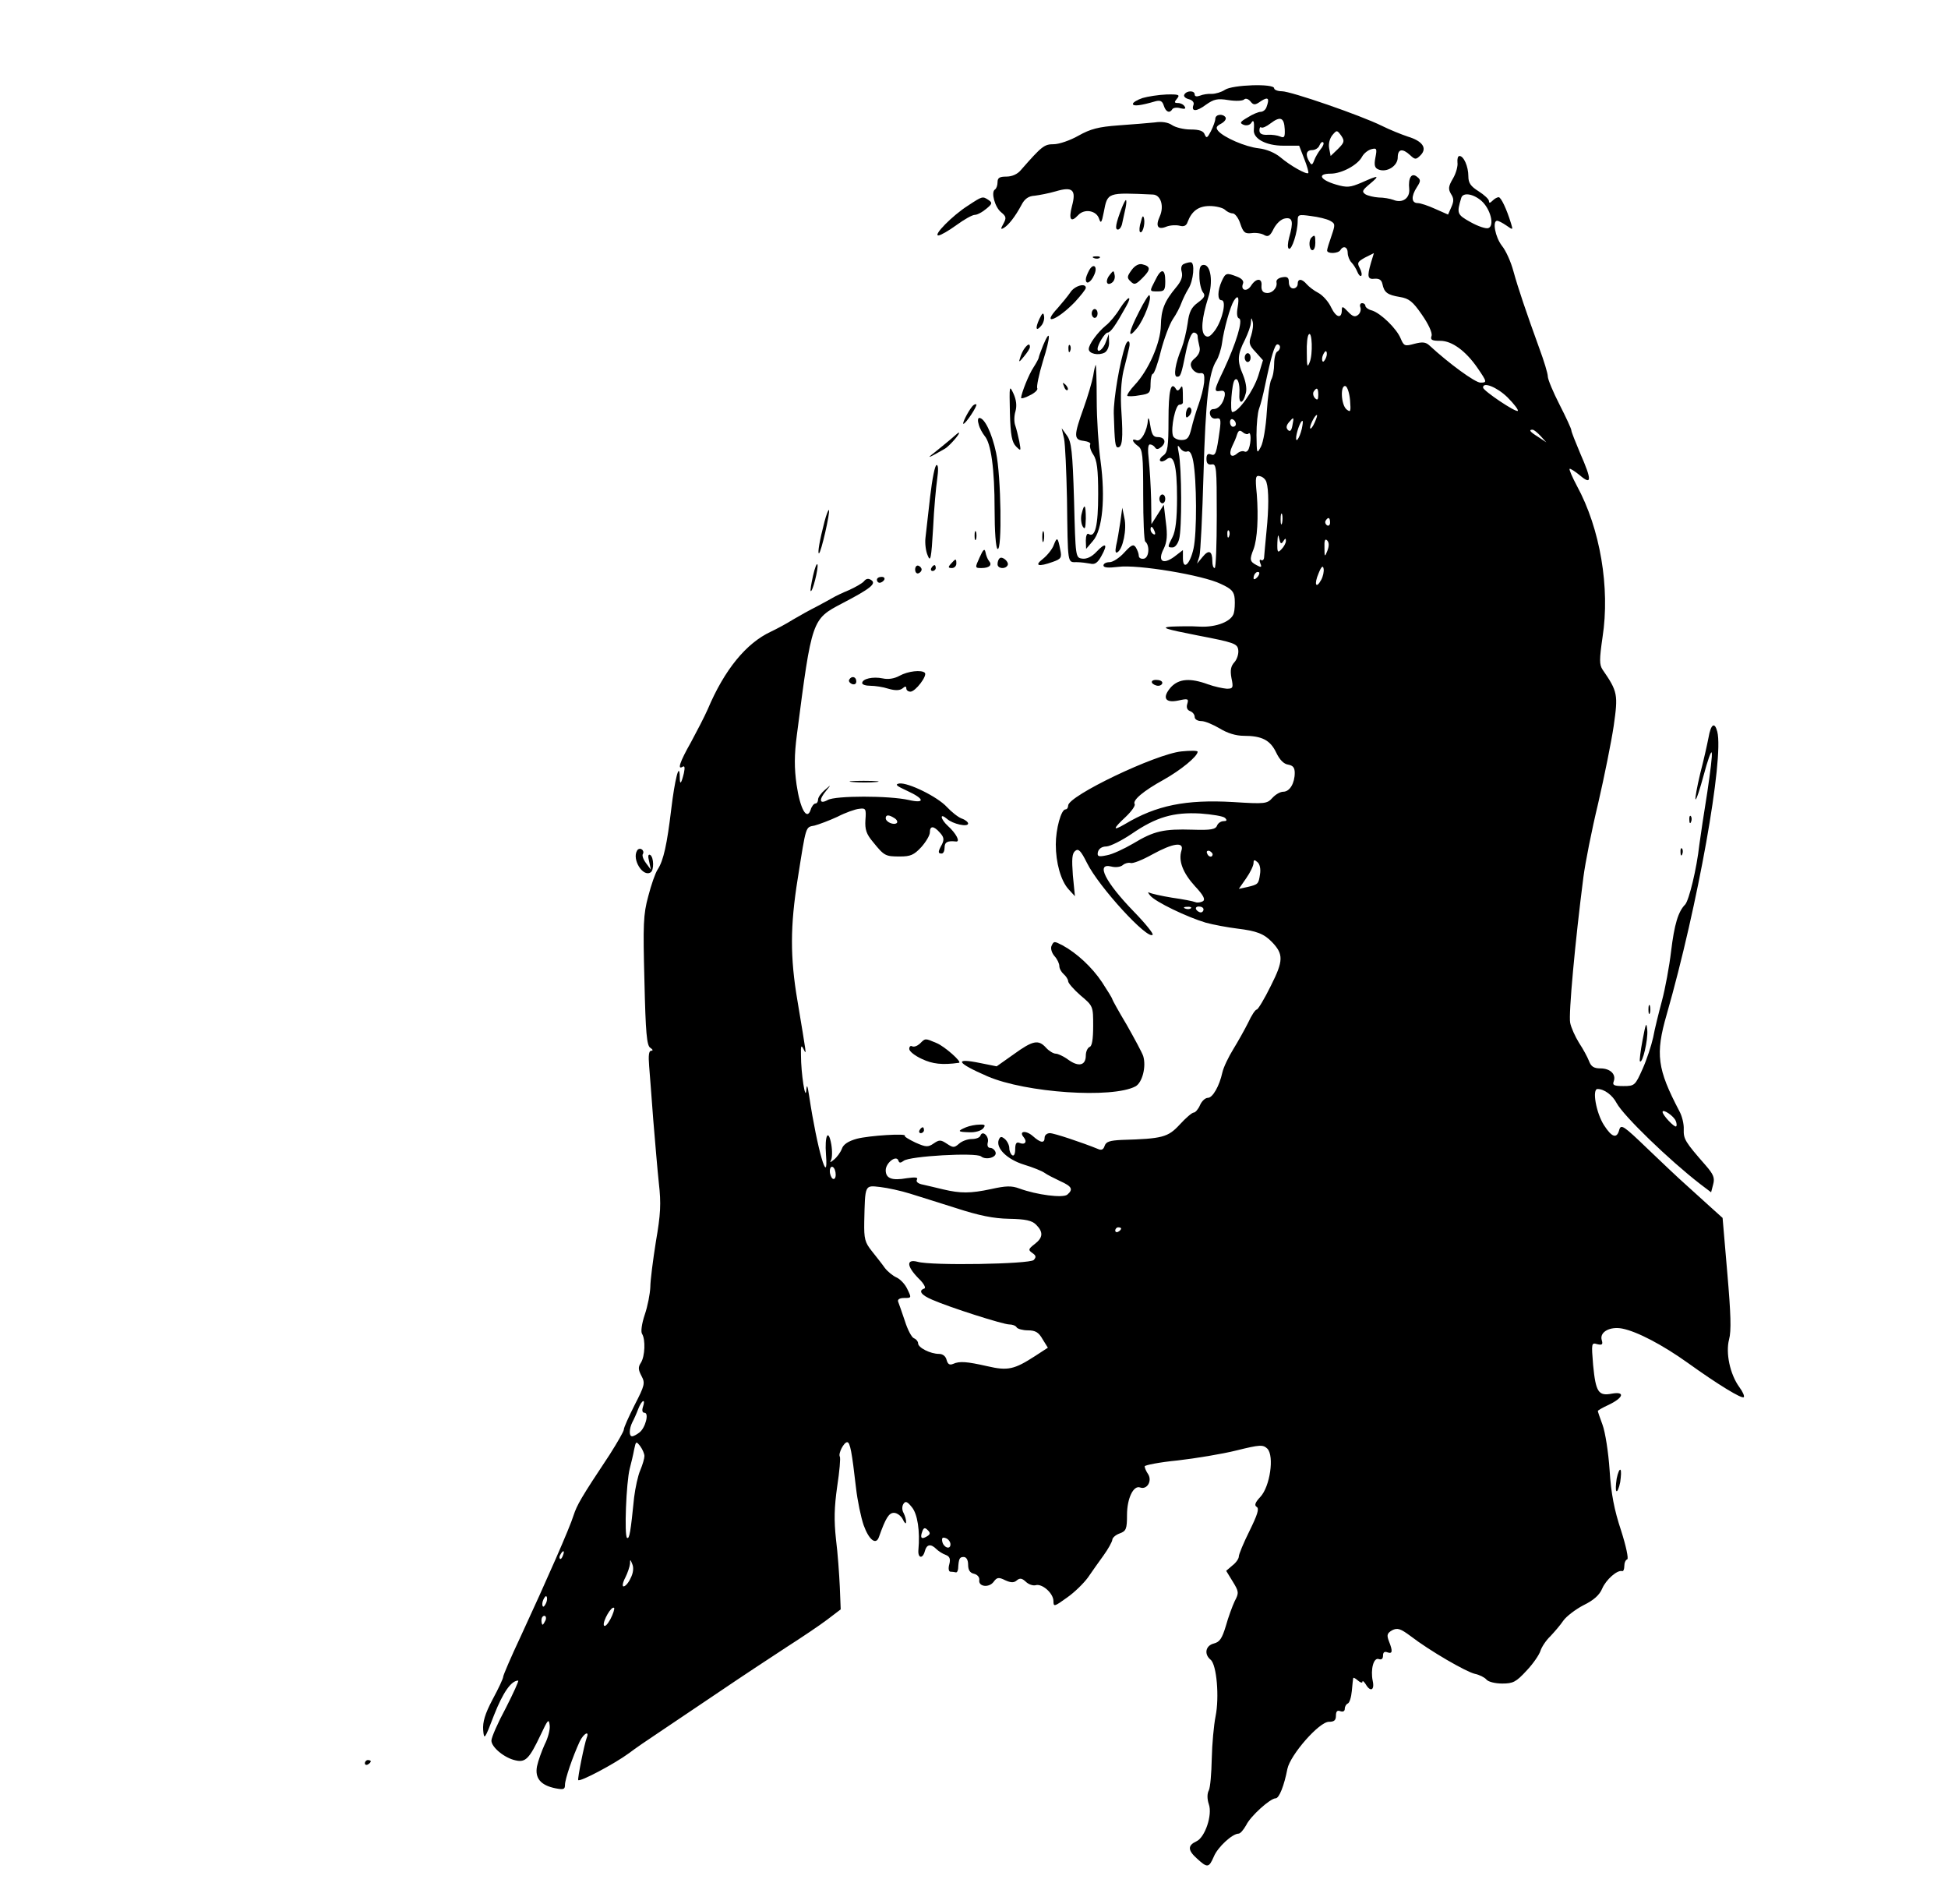 <?xml version="1.0" standalone="no"?>
<!DOCTYPE svg PUBLIC "-//W3C//DTD SVG 20010904//EN"
 "http://www.w3.org/TR/2001/REC-SVG-20010904/DTD/svg10.dtd">
<svg version="1.0" xmlns="http://www.w3.org/2000/svg"
 width="662pt" height="647pt" viewBox="0 0 662 647"
 preserveAspectRatio="xMidYMid meet">

<g transform="translate(0,647) scale(0.1,-0.1)"
fill="#000000" stroke="none">
<path d="M4163 6165 c-12 -8 -32 -14 -45 -14 -12 1 -31 -2 -40 -6 -11 -4 -18
-3 -18 4 0 14 -27 14 -35 0 -4 -6 3 -13 15 -16 12 -3 19 -11 16 -19 -9 -24 10
-24 42 0 27 19 39 22 76 16 25 -4 49 -3 54 2 5 5 14 2 21 -6 11 -14 16 -14 37
1 24 15 29 9 18 -21 -3 -9 -12 -16 -20 -16 -7 0 -27 -8 -44 -19 -26 -15 -28
-19 -14 -25 10 -4 21 -1 26 6 8 14 11 5 9 -23 -3 -30 41 -54 100 -54 l54 0 17
-44 c10 -25 16 -47 14 -49 -6 -6 -61 25 -94 53 -19 16 -48 28 -74 31 -46 5
-119 37 -138 59 -9 11 -7 16 10 25 11 6 18 15 15 21 -9 14 -35 11 -35 -5 0 -7
-7 -26 -15 -42 -12 -23 -15 -25 -21 -11 -4 12 -18 17 -48 17 -23 0 -51 7 -63
15 -13 9 -34 13 -59 9 -22 -2 -77 -7 -123 -10 -68 -5 -95 -12 -136 -35 -28
-16 -66 -29 -84 -29 -32 0 -40 -6 -111 -87 -12 -15 -31 -23 -50 -23 -23 0 -30
-4 -30 -19 0 -11 -4 -22 -9 -25 -14 -9 0 -60 21 -77 17 -14 19 -19 8 -39 -10
-18 -10 -21 2 -14 16 10 38 38 59 77 11 22 25 31 45 32 16 2 48 8 72 15 57 17
70 5 55 -50 -12 -46 -4 -58 21 -31 21 23 62 16 71 -12 6 -18 9 -14 16 22 13
68 11 67 167 60 27 -1 39 -40 23 -75 -15 -33 -6 -46 23 -34 13 5 33 6 45 3 14
-4 23 0 27 13 14 37 37 54 75 54 21 0 44 -6 51 -12 7 -7 19 -13 27 -13 8 0 20
-16 26 -35 10 -30 16 -35 39 -32 14 2 34 -1 43 -7 13 -7 20 -2 32 23 10 18 25
32 39 34 25 4 28 -12 13 -65 -5 -19 -6 -35 -1 -38 10 -6 30 57 30 94 0 22 2
23 45 17 25 -3 54 -10 65 -16 18 -10 18 -13 5 -51 -8 -23 -15 -45 -15 -50 0
-12 37 -11 45 1 10 17 25 11 25 -9 0 -11 6 -26 13 -33 7 -7 16 -22 20 -32 4
-10 10 -16 13 -13 3 3 1 15 -5 26 -10 18 -7 22 18 36 l30 15 -10 -33 c-14 -48
-11 -57 13 -54 15 1 23 -4 26 -18 6 -29 17 -37 59 -44 31 -5 44 -15 75 -60 23
-33 36 -62 33 -72 -5 -14 1 -17 30 -17 39 0 86 -34 126 -92 33 -48 33 -50 10
-50 -18 0 -107 65 -173 126 -13 12 -24 13 -51 6 -33 -9 -36 -8 -47 18 -14 34
-67 85 -97 95 -13 3 -23 11 -23 16 0 5 -5 9 -11 9 -6 0 -9 -6 -6 -14 3 -8 0
-20 -8 -26 -10 -8 -18 -6 -34 11 -17 18 -21 20 -21 6 0 -31 -19 -27 -36 8 -9
20 -29 42 -44 50 -14 7 -32 21 -39 29 -17 20 -31 20 -31 1 0 -8 -7 -15 -15
-15 -9 0 -15 9 -15 21 0 16 -5 20 -22 17 -13 -2 -22 -9 -20 -17 4 -19 -16 -40
-36 -36 -11 1 -16 10 -15 24 3 27 -18 27 -35 1 -14 -23 -37 -17 -28 6 4 9 -4
18 -20 24 -36 14 -39 13 -52 -15 -15 -33 -15 -65 -1 -65 18 0 4 -65 -21 -101
-17 -23 -25 -27 -35 -19 -15 13 -11 59 11 129 17 52 9 111 -15 111 -12 0 -16
-9 -15 -39 0 -22 6 -46 12 -54 9 -11 6 -18 -17 -35 -22 -16 -30 -31 -35 -71
-4 -27 -13 -65 -20 -83 -22 -52 -29 -98 -16 -98 12 0 14 4 31 88 8 37 18 62
26 62 7 0 13 -6 13 -12 0 -7 3 -23 6 -35 4 -14 -1 -27 -14 -39 -16 -13 -19
-22 -11 -36 6 -10 18 -17 27 -16 14 2 16 -4 14 -32 -2 -19 -11 -53 -19 -75 -8
-22 -19 -58 -24 -80 -8 -33 -14 -40 -34 -40 -14 0 -27 7 -29 15 -8 27 9 105
22 105 6 0 12 3 12 8 0 56 -1 61 -9 48 -6 -9 -11 -10 -15 -2 -17 27 -25 -6
-25 -106 0 -90 -3 -110 -17 -120 -10 -7 -15 -16 -11 -19 4 -4 13 -1 21 5 25
21 36 -19 36 -131 0 -72 -5 -112 -15 -132 -18 -35 -18 -36 0 -36 8 0 18 12 22
28 10 33 9 244 -1 292 -5 27 -5 31 4 18 6 -9 17 -15 24 -12 9 4 16 -7 21 -33
12 -63 13 -244 1 -297 -12 -54 -36 -75 -36 -32 l0 27 -30 -23 c-39 -28 -57
-14 -35 28 11 23 13 45 7 90 l-7 59 -21 -33 -21 -33 -1 83 c-1 46 -5 107 -8
136 -4 34 -3 52 4 52 6 0 14 -5 17 -10 5 -8 11 -7 21 1 19 16 13 34 -12 34
-15 0 -20 9 -25 40 -3 22 -7 30 -8 18 -2 -36 -23 -74 -38 -69 -19 8 -16 -5 5
-20 15 -11 17 -31 17 -166 0 -84 3 -155 7 -158 16 -13 13 -54 -4 -58 -10 -2
-18 2 -18 10 0 7 -5 20 -10 28 -8 12 -14 10 -39 -17 -16 -18 -39 -33 -50 -33
-12 0 -21 -5 -21 -11 0 -8 16 -9 50 -5 65 9 288 -28 349 -58 37 -17 45 -26 47
-51 1 -16 0 -38 -3 -48 -7 -28 -59 -49 -116 -46 -29 2 -72 1 -97 0 -37 -3 -22
-8 90 -30 125 -24 135 -28 138 -49 2 -13 -4 -32 -13 -42 -12 -13 -15 -27 -10
-54 7 -33 5 -36 -16 -36 -13 1 -42 7 -64 15 -60 22 -98 19 -125 -9 -32 -36
-21 -56 25 -46 32 7 35 6 30 -11 -4 -12 -1 -21 9 -25 9 -3 16 -12 16 -20 0 -8
10 -14 23 -14 12 0 40 -12 62 -25 26 -16 55 -25 82 -25 62 0 90 -15 110 -57
12 -25 26 -39 41 -41 16 -3 22 -10 22 -28 0 -35 -17 -64 -39 -64 -10 0 -26 -9
-37 -21 -18 -20 -25 -21 -134 -14 -160 9 -260 -11 -367 -75 -43 -25 -42 -17 3
25 20 19 33 38 30 43 -8 13 30 45 99 83 57 32 115 79 115 95 0 4 -25 4 -55 1
-88 -9 -385 -151 -385 -184 0 -7 -4 -13 -9 -13 -15 0 -33 -67 -33 -119 0 -62
17 -123 43 -152 l22 -24 -7 71 c-4 55 -3 74 8 83 11 9 19 1 40 -41 40 -81 206
-262 223 -244 4 3 -25 39 -64 79 -97 100 -130 166 -77 153 15 -4 32 -2 40 5 7
6 19 9 26 7 7 -3 40 10 74 29 71 39 109 44 99 13 -11 -35 5 -76 46 -121 29
-31 36 -45 27 -51 -7 -4 -19 -6 -26 -3 -7 3 -43 10 -79 15 -37 6 -71 14 -77
17 -6 4 -5 -1 3 -10 17 -21 125 -73 189 -92 26 -7 74 -16 107 -20 65 -8 90
-17 118 -46 39 -41 39 -63 -4 -148 -22 -45 -44 -81 -48 -81 -5 0 -18 -20 -29
-44 -12 -24 -35 -65 -51 -91 -16 -26 -33 -61 -37 -79 -10 -46 -33 -86 -49 -86
-9 0 -21 -11 -27 -25 -6 -14 -16 -25 -21 -25 -6 0 -27 -18 -48 -41 -40 -43
-58 -48 -197 -52 -41 -2 -53 -6 -58 -20 -4 -13 -11 -16 -22 -11 -54 22 -150
54 -164 54 -10 0 -18 -7 -18 -15 0 -20 -13 -19 -40 5 -24 21 -49 17 -31 -4 13
-16 4 -27 -15 -19 -10 4 -14 -3 -14 -22 0 -15 -4 -24 -10 -20 -5 3 -10 14 -10
24 0 10 -7 24 -15 31 -12 10 -16 9 -21 -3 -10 -28 28 -66 86 -84 30 -9 62 -22
70 -28 8 -6 32 -18 53 -28 40 -18 45 -28 24 -46 -15 -12 -103 -1 -163 21 -27
10 -46 9 -96 -2 -70 -15 -104 -15 -163 -1 -22 5 -53 13 -68 16 -17 3 -25 10
-21 17 5 8 -5 9 -34 5 -51 -9 -72 -1 -72 27 0 25 36 53 43 33 3 -9 7 -9 18 -1
19 16 246 29 263 15 17 -14 56 -3 49 15 -3 8 -11 14 -18 14 -8 0 -11 8 -8 19
5 20 -18 42 -25 23 -2 -7 -15 -12 -30 -12 -14 0 -33 -7 -43 -16 -16 -14 -20
-14 -41 0 -21 14 -26 14 -45 1 -19 -13 -26 -13 -62 3 -23 11 -39 21 -36 23 9
9 -121 1 -163 -10 -29 -8 -46 -19 -51 -34 -5 -13 -17 -29 -27 -37 -12 -10 -15
-11 -10 -2 4 7 5 31 1 54 -10 56 -23 30 -18 -35 9 -116 -30 19 -57 198 -6 39
-8 43 -10 20 -3 -37 -18 58 -18 120 -1 33 1 36 9 20 11 -22 10 -22 -21 165
-25 147 -25 253 1 415 29 183 26 174 57 180 15 4 50 17 78 30 27 14 61 26 74
27 22 3 24 0 21 -38 -2 -32 3 -48 26 -75 38 -47 42 -49 91 -49 36 0 48 5 73
32 16 18 29 40 29 50 0 23 13 23 34 -1 14 -15 15 -24 7 -40 -14 -25 -14 -31
-1 -31 6 0 10 9 10 20 0 19 10 24 38 21 17 -3 2 27 -27 53 -25 23 -29 46 -3
24 20 -18 72 -29 72 -16 0 5 -10 13 -22 17 -13 5 -35 23 -50 39 -32 35 -132
84 -162 80 -16 -3 -10 -8 27 -25 59 -27 62 -44 5 -31 -66 15 -249 15 -275 0
-29 -16 -31 1 -5 32 17 21 17 21 -5 2 -13 -11 -23 -25 -23 -33 0 -7 -4 -13 -9
-13 -5 0 -13 -10 -16 -21 -13 -39 -36 3 -48 85 -8 57 -8 100 1 169 51 394 51
393 154 447 96 50 117 67 99 79 -10 7 -18 5 -25 -4 -6 -7 -29 -20 -51 -30 -22
-9 -47 -21 -55 -26 -8 -5 -33 -18 -55 -30 -22 -11 -58 -31 -80 -44 -22 -14
-56 -32 -75 -41 -84 -39 -158 -129 -215 -264 -11 -25 -37 -75 -57 -112 -38
-67 -47 -95 -28 -83 7 4 8 -3 4 -22 -9 -37 -14 -42 -14 -12 -1 54 -17 -10 -29
-111 -14 -117 -26 -174 -46 -204 -8 -12 -22 -52 -32 -91 -17 -62 -18 -96 -13
-288 4 -177 8 -220 20 -227 9 -6 10 -10 3 -10 -8 0 -10 -16 -7 -52 2 -29 9
-111 14 -183 6 -71 14 -168 19 -215 8 -69 6 -106 -10 -198 -10 -63 -19 -133
-19 -155 -1 -23 -9 -65 -19 -94 -10 -30 -14 -58 -9 -65 12 -19 10 -76 -4 -98
-10 -15 -9 -24 2 -45 13 -24 11 -32 -23 -98 -20 -40 -37 -77 -37 -84 0 -6 -22
-44 -48 -85 -99 -149 -111 -171 -123 -207 -12 -40 -92 -222 -180 -412 -33 -70
-59 -131 -59 -136 0 -6 -16 -40 -36 -77 -26 -49 -34 -77 -32 -104 3 -35 5 -33
37 51 30 76 58 117 82 117 3 0 -16 -42 -42 -93 -27 -50 -49 -100 -49 -111 0
-22 44 -59 82 -67 34 -8 47 6 85 86 25 53 28 57 31 33 2 -14 -6 -44 -17 -65
-10 -22 -22 -55 -26 -74 -8 -41 13 -65 63 -75 27 -5 32 -4 32 12 0 19 26 95
50 147 13 27 34 39 24 13 -8 -20 -32 -140 -29 -144 6 -7 123 55 172 91 21 16
66 47 101 70 34 23 126 85 205 138 78 53 183 122 232 154 50 32 111 73 136 92
l46 35 -3 76 c-2 43 -7 115 -13 162 -7 65 -6 108 4 179 8 52 12 98 9 102 -6
11 14 49 25 49 10 0 16 -33 30 -155 5 -44 17 -101 26 -127 18 -50 42 -69 52
-40 23 65 34 82 51 82 10 0 24 -10 30 -22 6 -13 11 -17 11 -10 1 7 -3 21 -8
31 -6 10 -6 23 -1 31 7 11 13 9 29 -11 19 -23 28 -80 22 -146 -2 -28 15 -30
22 -3 6 23 20 26 39 7 7 -7 21 -16 32 -20 13 -5 17 -13 12 -32 -4 -14 -2 -25
4 -25 5 0 13 -1 17 -2 5 -2 8 4 9 12 2 35 5 40 19 40 9 0 15 -10 15 -26 0 -18
6 -28 20 -31 12 -3 19 -12 18 -21 -4 -23 33 -28 49 -6 11 15 17 16 39 5 20 -9
30 -9 40 0 10 8 17 7 30 -5 9 -9 24 -14 33 -12 22 7 61 -27 61 -54 0 -20 3
-19 46 12 26 18 57 49 71 68 13 19 37 53 53 75 16 22 29 46 30 53 0 7 11 17
25 22 22 8 25 15 25 63 0 56 22 102 45 93 23 -8 41 22 27 45 -7 10 -12 22 -12
27 0 4 50 14 112 20 61 7 152 22 200 34 81 20 90 20 105 6 24 -25 9 -129 -24
-164 -18 -19 -21 -29 -12 -34 9 -6 2 -27 -25 -82 -20 -40 -36 -79 -36 -86 0
-8 -10 -22 -22 -31 l-21 -18 22 -36 c21 -34 22 -39 7 -67 -8 -17 -22 -55 -30
-84 -13 -43 -21 -55 -41 -60 -28 -7 -34 -36 -11 -55 21 -17 30 -128 17 -192
-6 -30 -12 -95 -13 -144 -1 -50 -5 -98 -10 -108 -6 -11 -6 -29 0 -47 13 -36
-13 -113 -42 -126 -30 -14 -30 -30 1 -58 36 -33 41 -33 58 6 13 32 63 78 84
78 6 0 17 13 26 29 15 31 82 91 100 91 12 0 29 43 40 100 10 48 108 160 141
160 18 0 24 5 24 21 0 15 5 19 15 15 9 -3 15 0 15 8 0 8 5 16 10 18 6 2 12 21
14 43 2 22 4 42 5 44 1 2 8 -2 16 -9 8 -7 15 -9 15 -4 0 5 5 1 11 -8 16 -28
31 -21 24 11 -8 39 3 81 21 74 9 -3 14 1 14 12 0 11 5 15 15 11 17 -6 19 3 5
38 -8 21 -6 27 11 37 18 9 28 6 63 -20 65 -50 188 -121 218 -128 15 -3 33 -12
39 -19 6 -8 30 -14 54 -14 37 0 47 5 83 44 22 23 43 54 47 67 4 13 19 36 34
50 14 15 34 38 44 53 10 14 41 38 68 52 35 17 55 35 64 57 13 30 51 64 68 59
4 -1 7 7 7 17 0 11 4 21 10 23 5 2 -4 45 -21 98 -23 69 -34 125 -39 205 -4 61
-15 130 -24 154 -9 24 -16 45 -16 47 0 2 17 12 37 21 50 24 57 46 11 38 -46
-9 -55 5 -64 97 -6 74 -6 77 14 71 17 -4 20 -1 15 15 -7 27 29 46 70 38 51
-10 138 -56 222 -116 103 -74 185 -124 191 -117 3 3 -3 18 -15 34 -32 44 -47
116 -35 162 8 29 6 88 -6 226 l-16 187 -40 36 c-23 21 -61 55 -85 77 -25 22
-84 78 -132 124 -79 76 -88 82 -94 63 -8 -32 -25 -27 -52 15 -27 42 -41 123
-22 123 23 0 51 -21 65 -48 24 -44 178 -193 284 -275 l37 -28 7 27 c6 22 1 34
-25 64 -71 81 -76 90 -75 123 1 18 -6 46 -15 62 -75 143 -82 193 -43 328 106
370 195 870 172 961 -9 35 -22 26 -30 -21 -4 -21 -16 -75 -28 -121 -11 -46
-18 -85 -16 -88 3 -2 15 35 28 83 13 49 25 83 27 76 3 -7 -5 -67 -15 -135 -11
-68 -23 -148 -27 -178 -9 -82 -35 -188 -48 -203 -24 -24 -37 -68 -48 -159 -6
-51 -20 -127 -31 -168 -11 -41 -25 -97 -30 -125 -6 -27 -22 -76 -36 -107 -25
-56 -27 -58 -65 -58 -32 0 -38 3 -33 16 9 24 -12 44 -45 44 -22 0 -32 6 -39
25 -5 13 -20 41 -34 62 -13 21 -27 52 -30 68 -6 28 17 278 45 495 6 47 28 159
50 250 21 91 45 210 53 264 15 106 14 116 -38 191 -11 17 -11 34 0 110 26 168
-8 369 -87 514 -16 30 -27 56 -25 58 2 2 18 -8 35 -22 41 -35 41 -16 1 75 -16
38 -30 73 -30 78 0 5 -18 44 -40 87 -22 43 -40 86 -40 96 0 10 -13 53 -29 96
-45 124 -72 204 -88 262 -8 30 -25 69 -39 86 -23 30 -33 85 -16 85 4 0 18 -7
31 -16 23 -16 23 -16 16 7 -15 49 -34 89 -42 89 -5 0 -14 -5 -21 -12 -8 -8
-12 -9 -12 -1 0 6 -16 21 -35 33 -27 17 -35 28 -35 51 0 34 -16 69 -30 69 -6
0 -8 -10 -7 -22 2 -12 -5 -37 -15 -54 -16 -27 -17 -36 -7 -53 10 -15 10 -25 1
-45 l-11 -25 -43 19 c-24 11 -51 20 -60 20 -22 0 -23 23 -3 54 13 20 14 25 1
35 -19 16 -31 -3 -27 -41 3 -31 -23 -50 -54 -37 -11 4 -33 8 -50 8 -16 1 -37
6 -45 11 -13 9 -10 14 15 35 36 30 31 31 -27 5 -40 -17 -50 -18 -88 -7 -54 16
-65 37 -18 37 37 0 92 29 107 58 6 11 20 22 31 25 19 5 20 2 14 -29 -5 -26 -2
-35 11 -40 28 -11 65 12 65 41 0 29 16 32 42 8 17 -16 20 -16 36 0 23 24 6 48
-44 63 -21 7 -61 23 -89 37 -71 35 -308 117 -339 117 -14 0 -26 5 -26 10 0 17
-142 12 -167 -5z m203 -134 c1 -26 -1 -31 -15 -25 -9 4 -28 7 -43 6 -20 -1
-28 4 -28 15 0 9 3 13 6 10 4 -3 18 3 32 14 33 25 46 20 48 -20z m181 -67
l-25 -24 -5 26 c-3 16 2 34 11 45 15 18 16 17 30 -2 12 -18 11 -23 -11 -45z
m-59 -1 c-8 -10 -18 -27 -22 -38 -6 -16 -9 -17 -16 -5 -15 24 -11 40 9 40 10
0 22 7 25 16 4 9 9 14 13 10 3 -3 -1 -14 -9 -23z m546 -175 c31 -27 46 -85 24
-93 -8 -3 -35 6 -60 20 -47 26 -48 30 -32 83 6 19 40 14 68 -10z m-828 -362
c-4 -22 -2 -36 5 -38 14 -5 -10 -84 -52 -174 -34 -71 -35 -76 -11 -72 12 2 16
-3 14 -17 -5 -26 -21 -45 -39 -45 -8 0 -13 -7 -11 -17 2 -11 11 -17 21 -15 15
3 17 -3 12 -40 -11 -79 -14 -88 -30 -82 -10 4 -15 0 -15 -15 0 -15 5 -21 18
-19 16 3 17 -11 17 -174 0 -98 -3 -178 -7 -178 -5 0 -8 10 -8 23 0 35 -12 41
-33 15 l-19 -23 8 25 c4 14 10 140 14 280 7 253 18 345 44 385 7 11 16 38 19
60 6 46 28 124 40 143 14 22 19 13 13 -22z m46 -96 c-9 -25 -7 -33 15 -56 l25
-28 -16 -53 c-17 -52 -67 -123 -88 -123 -9 0 -2 99 8 109 10 11 18 -13 16 -45
-3 -39 12 -39 22 1 4 15 -1 40 -10 62 -20 46 -19 69 7 119 10 21 20 47 20 59
1 17 2 17 6 2 3 -10 0 -31 -5 -47z m199 -90 c-8 -21 -10 -16 -10 31 -1 31 2
59 7 63 11 12 14 -67 3 -94z m-101 51 c0 -6 -4 -13 -10 -16 -5 -3 -10 -22 -10
-41 0 -20 -4 -44 -10 -54 -5 -10 -12 -60 -15 -110 -3 -51 -12 -103 -20 -118
-14 -26 -14 -24 -15 40 0 37 4 77 9 90 5 13 14 48 20 78 21 100 33 140 42 140
5 0 9 -4 9 -9z m156 -37 c-4 -9 -9 -15 -11 -12 -3 3 -3 13 1 22 4 9 9 15 11
12 3 -3 3 -13 -1 -22z m82 -144 c3 -39 2 -42 -12 -31 -19 16 -22 85 -3 79 6
-3 13 -24 15 -48z m535 10 c22 -22 38 -43 35 -46 -7 -6 -117 68 -118 79 -1 21
47 2 83 -33z m-643 8 c0 -16 -3 -19 -11 -11 -6 6 -8 16 -5 22 11 17 16 13 16
-11z m-12 -93 c-6 -14 -13 -23 -15 -21 -5 5 15 46 22 46 3 0 -1 -11 -7 -25z
m-268 -6 c0 -5 -4 -9 -10 -9 -5 0 -10 7 -10 16 0 8 5 12 10 9 6 -3 10 -10 10
-16z m192 -5 c-3 -17 -8 -22 -15 -15 -7 7 -6 15 3 26 17 20 18 19 12 -11z m32
-11 c-8 -33 -22 -52 -19 -26 3 21 15 53 21 53 3 0 1 -12 -2 -27z m-181 -16 c9
8 9 -30 1 -51 -3 -9 -10 -13 -15 -10 -6 3 -17 0 -25 -7 -20 -17 -30 -4 -17 24
6 12 14 30 17 41 5 14 9 16 20 7 7 -6 16 -8 19 -4z m993 -9 l19 -21 -27 18
c-29 18 -34 25 -20 25 5 0 17 -10 28 -22z m-932 -157 c8 -25 8 -89 0 -166 -4
-38 -7 -78 -8 -87 0 -9 -5 -14 -10 -11 -5 4 -7 -1 -3 -11 6 -14 3 -15 -13 -6
-23 12 -24 19 -10 54 13 35 17 109 11 187 -6 59 -4 65 11 61 10 -2 20 -12 22
-21z m53 -138 c-3 -10 -5 -4 -5 12 0 17 2 24 5 18 2 -7 2 -21 0 -30z m163 1
c0 -8 -5 -12 -10 -9 -6 4 -8 11 -5 16 9 14 15 11 15 -7z m-596 -30 c3 -8 2
-12 -4 -9 -6 3 -10 10 -10 16 0 14 7 11 14 -7z m253 -16 c-3 -8 -6 -5 -6 6 -1
11 2 17 5 13 3 -3 4 -12 1 -19z m184 -17 c7 11 9 11 9 1 0 -7 -7 -20 -15 -28
-13 -14 -15 -11 -14 23 1 26 3 30 6 14 4 -19 7 -21 14 -10z m150 -32 c-9 -23
-10 -22 -10 11 -1 23 2 31 9 24 7 -7 7 -19 1 -35z m-21 -99 c-18 -33 -25 -15
-9 22 9 23 15 28 17 16 2 -9 -2 -27 -8 -38z m-218 8 c-7 -7 -12 -8 -12 -2 0 6
3 14 7 17 3 4 9 5 12 2 2 -3 -1 -11 -7 -17z m-109 -817 c8 -8 6 -11 -5 -11 -9
0 -19 -7 -22 -15 -5 -13 -21 -16 -83 -14 -98 3 -131 -4 -202 -47 -31 -18 -71
-37 -90 -40 -28 -6 -33 -4 -30 11 3 11 13 19 29 19 14 1 52 20 86 43 83 57
142 74 233 69 40 -3 78 -9 84 -15z m-1123 -1 c8 -5 11 -12 8 -16 -10 -9 -38 3
-38 16 0 12 10 13 30 0z m1081 -123 c-1 -12 -15 -9 -19 4 -3 6 1 10 8 8 6 -3
11 -8 11 -12z m161 -67 c-5 -34 -6 -35 -44 -44 l-28 -6 25 36 c14 20 25 43 25
52 0 11 3 12 13 3 8 -6 12 -23 9 -41z m-235 -116 c-3 -3 -12 -4 -19 -1 -8 3
-5 6 6 6 11 1 17 -2 13 -5z m43 -4 c0 -5 -4 -10 -9 -10 -6 0 -13 5 -16 10 -3
6 1 10 9 10 9 0 16 -4 16 -10z m1605 -719 c3 -7 4 -16 1 -18 -5 -5 -46 38 -46
49 0 12 39 -14 45 -31z m-2855 -182 c0 -11 -4 -17 -10 -14 -5 3 -10 15 -10 26
0 11 5 17 10 14 6 -3 10 -15 10 -26z m251 -64 c30 -9 101 -32 159 -50 77 -25
126 -35 179 -36 57 -1 78 -6 92 -20 25 -25 24 -44 -5 -66 -22 -17 -22 -20 -8
-30 13 -9 14 -14 5 -24 -14 -14 -348 -20 -395 -6 -39 10 -37 -15 3 -56 18 -17
27 -33 20 -35 -21 -7 -11 -22 27 -38 59 -26 241 -84 262 -84 10 0 22 -4 25
-10 3 -5 21 -10 38 -10 26 0 37 -7 50 -30 l18 -29 -43 -28 c-71 -46 -93 -51
-162 -35 -71 16 -95 18 -117 8 -12 -5 -18 -1 -22 13 -3 13 -13 21 -26 21 -29
0 -71 21 -71 36 0 6 -6 14 -14 17 -8 3 -22 30 -31 59 -10 29 -20 59 -23 66 -2
7 5 12 21 12 25 0 25 0 10 31 -8 17 -25 34 -37 39 -11 5 -29 19 -39 32 -9 13
-29 38 -44 57 -24 30 -27 42 -26 100 3 127 1 124 54 118 26 -3 71 -13 100 -22z
m719 -119 c0 -3 -4 -8 -10 -11 -5 -3 -10 -1 -10 4 0 6 5 11 10 11 6 0 10 -2
10 -4z m-1625 -606 c-4 -12 -2 -20 5 -20 17 0 3 -52 -17 -67 -9 -7 -20 -13
-25 -13 -11 0 -10 26 1 48 5 9 14 29 20 45 12 31 26 37 16 7z m5 -167 c0 -8
-6 -29 -14 -48 -8 -18 -17 -60 -21 -92 -12 -119 -16 -143 -24 -138 -10 6 -3
188 9 235 5 19 12 48 15 65 6 29 7 29 21 11 8 -11 14 -26 14 -33z m960 -273
c-18 -11 -24 -6 -16 16 5 14 9 15 19 5 9 -9 9 -14 -3 -21z m80 -27 c0 -20 -24
-11 -28 10 -2 12 1 15 12 11 9 -3 16 -13 16 -21z m-1317 -38 c-3 -9 -8 -14
-10 -11 -3 3 -2 9 2 15 9 16 15 13 8 -4z m230 -77 c-7 -16 -18 -28 -24 -28 -5
0 -3 13 6 30 8 16 15 37 16 47 0 16 1 16 8 -2 5 -12 3 -30 -6 -47z m-287 -84
c-4 -9 -9 -15 -11 -12 -3 3 -3 13 1 22 4 9 9 15 11 12 3 -3 3 -13 -1 -22z
m218 -56 c-10 -18 -19 -27 -22 -20 -4 14 26 67 35 59 2 -3 -3 -20 -13 -39z
m-220 -3 c-4 -8 -8 -15 -10 -15 -2 0 -4 7 -4 15 0 8 4 15 10 15 5 0 7 -7 4
-15z"/>
<path d="M4230 5255 c0 -8 5 -15 10 -15 6 0 10 7 10 15 0 8 -4 15 -10 15 -5 0
-10 -7 -10 -15z"/>
<path d="M3883 6137 c-18 -6 -33 -15 -33 -20 0 -9 26 -6 77 9 16 4 23 1 28
-15 7 -22 20 -27 29 -12 3 5 16 7 28 3 14 -3 19 -2 14 6 -4 7 -14 12 -23 12
-13 0 -13 3 -3 15 11 13 6 15 -36 14 -27 -1 -64 -7 -81 -12z"/>
<path d="M3289 5771 c-52 -33 -119 -101 -100 -101 7 0 35 16 61 35 26 19 54
35 63 35 8 0 25 9 38 20 21 17 22 21 9 30 -21 14 -21 14 -71 -19z"/>
<path d="M3812 5763 c-20 -52 -24 -73 -13 -73 6 0 13 10 15 23 3 12 7 34 11
50 3 15 4 27 1 27 -2 0 -8 -12 -14 -27z"/>
<path d="M3877 5716 c-5 -15 -6 -31 -3 -34 8 -8 18 25 14 45 -3 13 -6 10 -11
-11z"/>
<path d="M4457 5663 c-11 -10 -8 -43 3 -43 6 0 10 11 10 25 0 26 -2 29 -13 18z"/>
<path d="M3718 5593 c7 -3 16 -2 19 1 4 3 -2 6 -13 5 -11 0 -14 -3 -6 -6z"/>
<path d="M3846 5553 c-16 -22 -17 -27 -4 -39 13 -13 18 -11 41 12 28 28 28 39
-1 46 -11 3 -25 -4 -36 -19z"/>
<path d="M4023 5573 c-8 -3 -11 -14 -7 -27 4 -16 -2 -32 -19 -52 -40 -48 -51
-76 -52 -130 -1 -59 -42 -152 -88 -201 -17 -18 -28 -35 -26 -38 3 -2 22 -2 42
2 34 5 37 8 37 39 0 19 4 34 8 34 4 0 17 35 27 77 11 42 29 91 41 109 12 17
25 43 29 55 5 13 15 34 23 47 18 27 24 92 8 91 -6 0 -17 -3 -23 -6z"/>
<path d="M3701 5551 c-6 -11 -11 -24 -11 -30 0 -20 17 -11 28 14 14 29 -2 44
-17 16z"/>
<path d="M3772 5537 c-17 -20 -12 -40 6 -28 8 5 12 16 10 26 -3 17 -4 17 -16
2z"/>
<path d="M3926 5518 c-20 -39 -21 -38 9 -38 22 0 25 4 25 35 0 43 -14 45 -34
3z"/>
<path d="M3637 5476 c-9 -13 -28 -36 -42 -52 -58 -62 -4 -44 58 20 20 22 37
43 37 48 0 18 -39 7 -53 -16z"/>
<path d="M3871 5411 c-37 -72 -40 -97 -7 -56 24 30 52 103 42 112 -2 3 -18
-22 -35 -56z"/>
<path d="M3806 5422 c-13 -22 -35 -48 -48 -58 -28 -23 -58 -64 -58 -80 0 -16
33 -23 54 -12 9 5 16 21 15 36 l-1 27 -10 -27 c-8 -23 -28 -40 -28 -23 0 14
25 55 34 55 10 0 27 24 63 89 23 41 6 35 -21 -7z"/>
<path d="M3710 5405 c0 -8 5 -15 10 -15 6 0 10 7 10 15 0 8 -4 15 -10 15 -5 0
-10 -7 -10 -15z"/>
<path d="M3532 5386 c-15 -33 -11 -44 7 -22 7 8 11 23 9 32 -2 14 -6 11 -16
-10z"/>
<path d="M3545 5297 c-8 -20 -15 -39 -15 -42 0 -3 -8 -18 -17 -32 -17 -25 -42
-89 -43 -105 0 -3 14 0 30 9 17 8 28 19 25 24 -3 4 5 45 19 91 27 85 27 117 1
55z"/>
<path d="M3825 5298 c-20 -58 -41 -184 -40 -233 3 -100 5 -115 14 -115 15 0
18 31 12 120 -4 55 -1 104 7 140 8 30 16 65 19 78 6 23 -4 31 -12 10z"/>
<path d="M3483 5288 c-6 -7 -13 -22 -16 -33 -6 -17 -4 -17 13 4 11 13 20 27
20 32 0 12 -6 11 -17 -3z"/>
<path d="M3631 5284 c0 -11 3 -14 6 -6 3 7 2 16 -1 19 -3 4 -6 -2 -5 -13z"/>
<path d="M3715 5193 c-4 -21 -18 -69 -32 -108 -34 -95 -35 -109 0 -113 15 -2
25 -7 22 -12 -3 -5 1 -21 10 -34 13 -19 17 -51 17 -135 0 -107 -10 -150 -33
-135 -5 3 -9 -7 -9 -23 l1 -28 23 27 c33 37 43 147 26 272 -7 50 -13 144 -13
209 0 64 -2 117 -3 117 -2 0 -6 -17 -9 -37z"/>
<path d="M3616 5157 c3 -10 9 -15 12 -12 3 3 0 11 -7 18 -10 9 -11 8 -5 -6z"/>
<path d="M3432 5068 c2 -77 7 -101 21 -115 17 -17 17 -16 11 17 -4 19 -10 44
-14 55 -4 11 -4 32 1 48 5 18 3 38 -7 60 -14 30 -14 27 -12 -65z"/>
<path d="M3303 5088 c-15 -19 -34 -58 -29 -58 8 0 48 61 44 66 -3 2 -10 -1
-15 -8z"/>
<path d="M4037 5084 c-4 -4 -7 -14 -7 -23 0 -11 3 -12 11 -4 6 6 10 16 7 23
-2 6 -7 8 -11 4z"/>
<path d="M3326 5028 c3 -13 13 -30 20 -39 22 -25 34 -112 34 -250 0 -74 4
-130 10 -134 16 -10 12 249 -5 327 -14 66 -39 118 -57 118 -5 0 -6 -10 -2 -22z"/>
<path d="M3616 4980 c4 -19 8 -111 10 -205 3 -226 1 -215 33 -215 14 0 35 -3
46 -5 15 -4 25 2 38 26 23 41 15 48 -17 14 -16 -17 -33 -25 -48 -23 -23 3 -23
4 -28 198 -5 167 -9 199 -24 220 l-18 25 8 -35z"/>
<path d="M3230 4977 c-14 -12 -39 -32 -55 -45 -29 -22 -20 -19 37 14 16 10 55
55 46 54 -2 0 -14 -11 -28 -23z"/>
<path d="M3161 4783 c-7 -60 -14 -123 -16 -141 -2 -18 1 -45 8 -60 9 -23 12
-10 18 93 3 66 10 141 14 168 4 29 4 47 -2 47 -6 0 -15 -48 -22 -107z"/>
<path d="M3940 4775 c0 -8 5 -15 10 -15 6 0 10 7 10 15 0 8 -4 15 -10 15 -5 0
-10 -7 -10 -15z"/>
<path d="M3676 4725 c-4 -14 -2 -33 3 -43 8 -13 10 -8 11 26 0 48 -5 54 -14
17z"/>
<path d="M2802 4698 c-17 -65 -24 -108 -19 -108 7 0 39 141 34 147 -2 2 -9
-16 -15 -39z"/>
<path d="M3807 4695 c-4 -27 -10 -63 -14 -79 -4 -20 -2 -27 5 -22 18 11 32 78
23 116 l-7 35 -7 -50z"/>
<path d="M3312 4650 c0 -14 2 -19 5 -12 2 6 2 18 0 25 -3 6 -5 1 -5 -13z"/>
<path d="M3542 4645 c0 -16 2 -22 5 -12 2 9 2 23 0 30 -3 6 -5 -1 -5 -18z"/>
<path d="M3581 4618 c-5 -14 -22 -35 -37 -47 -30 -23 -16 -28 34 -10 28 10 31
14 25 42 -8 42 -11 44 -22 15z"/>
<path d="M3329 4576 c-16 -35 -16 -36 6 -36 27 0 38 10 26 24 -5 6 -10 19 -12
30 -3 14 -8 9 -20 -18z"/>
<path d="M3397 4573 c-4 -3 -7 -12 -7 -20 0 -15 26 -18 34 -4 7 11 -18 33 -27
24z"/>
<path d="M3232 4555 c-11 -12 -10 -15 3 -15 8 0 15 7 15 15 0 18 -2 18 -18 0z"/>
<path d="M2763 4514 c-6 -27 -10 -51 -8 -52 6 -6 27 78 23 90 -2 6 -9 -11 -15
-38z"/>
<path d="M3110 4535 c0 -9 5 -15 11 -13 6 2 11 8 11 13 0 5 -5 11 -11 13 -6 2
-11 -4 -11 -13z"/>
<path d="M3165 4540 c-3 -5 -1 -10 4 -10 6 0 11 5 11 10 0 6 -2 10 -4 10 -3 0
-8 -4 -11 -10z"/>
<path d="M2980 4500 c0 -5 4 -10 9 -10 6 0 13 5 16 10 3 6 -1 10 -9 10 -9 0
-16 -4 -16 -10z"/>
<path d="M3057 4174 c-18 -10 -39 -13 -57 -9 -33 7 -70 -1 -70 -16 0 -5 12 -9
28 -9 15 0 43 -4 61 -10 24 -7 39 -6 48 1 9 8 13 8 13 0 0 -6 6 -11 14 -11 17
0 58 54 49 64 -11 11 -57 6 -86 -10z"/>
<path d="M2886 4161 c-3 -5 1 -11 9 -15 9 -3 15 0 15 9 0 16 -16 20 -24 6z"/>
<path d="M3915 4150 c3 -5 13 -10 21 -10 8 0 14 5 14 10 0 6 -9 10 -21 10 -11
0 -17 -4 -14 -10z"/>
<path d="M2898 3813 c23 -2 59 -2 80 0 20 2 1 4 -43 4 -44 0 -61 -2 -37 -4z"/>
<path d="M5741 3684 c0 -11 3 -14 6 -6 3 7 2 16 -1 19 -3 4 -6 -2 -5 -13z"/>
<path d="M2165 3580 c-18 -30 20 -91 46 -74 12 7 11 51 -1 59 -7 4 -9 -3 -4
-22 l6 -28 -17 23 c-9 12 -14 26 -10 31 3 5 1 12 -4 15 -5 4 -13 2 -16 -4z"/>
<path d="M5711 3574 c0 -11 3 -14 6 -6 3 7 2 16 -1 19 -3 4 -6 -2 -5 -13z"/>
<path d="M3573 3255 c-3 -9 2 -24 11 -34 9 -10 16 -25 16 -33 0 -9 7 -21 15
-28 8 -7 15 -18 15 -24 0 -6 19 -28 42 -48 43 -36 43 -37 43 -104 0 -45 -4
-69 -12 -71 -7 -3 -13 -16 -13 -29 0 -34 -24 -40 -59 -15 -16 12 -36 21 -43
21 -8 0 -23 9 -33 20 -26 29 -45 25 -110 -22 l-58 -41 -55 11 c-92 19 -82 1
24 -45 130 -56 424 -76 503 -34 23 13 37 67 26 103 -4 12 -30 60 -56 106 -27
45 -49 85 -49 87 0 3 -16 29 -35 58 -34 51 -86 99 -134 125 -29 15 -30 15 -38
-3z"/>
<path d="M5602 3040 c0 -14 2 -19 5 -12 2 6 2 18 0 25 -3 6 -5 1 -5 -13z"/>
<path d="M5582 2936 c-7 -37 -11 -70 -9 -72 9 -9 28 74 25 106 -3 30 -5 24
-16 -34z"/>
<path d="M3126 2924 c-9 -8 -20 -12 -26 -9 -5 3 -10 0 -10 -9 0 -8 19 -23 43
-34 36 -17 69 -21 126 -13 12 2 -49 56 -76 67 -40 17 -38 17 -57 -2z"/>
<path d="M3283 2640 c-31 -13 -29 -16 12 -17 19 -1 39 5 46 13 9 11 7 14 -12
13 -13 0 -34 -4 -46 -9z"/>
<path d="M3125 2630 c-3 -5 -1 -10 4 -10 6 0 11 5 11 10 0 6 -2 10 -4 10 -3 0
-8 -4 -11 -10z"/>
<path d="M5494 1446 c-3 -21 -4 -39 -1 -42 3 -4 9 10 13 30 3 21 4 39 1 42 -3
4 -9 -10 -13 -30z"/>
<path d="M1240 479 c0 -5 5 -7 10 -4 6 3 10 8 10 11 0 2 -4 4 -10 4 -5 0 -10
-5 -10 -11z"/>
</g>
</svg>
